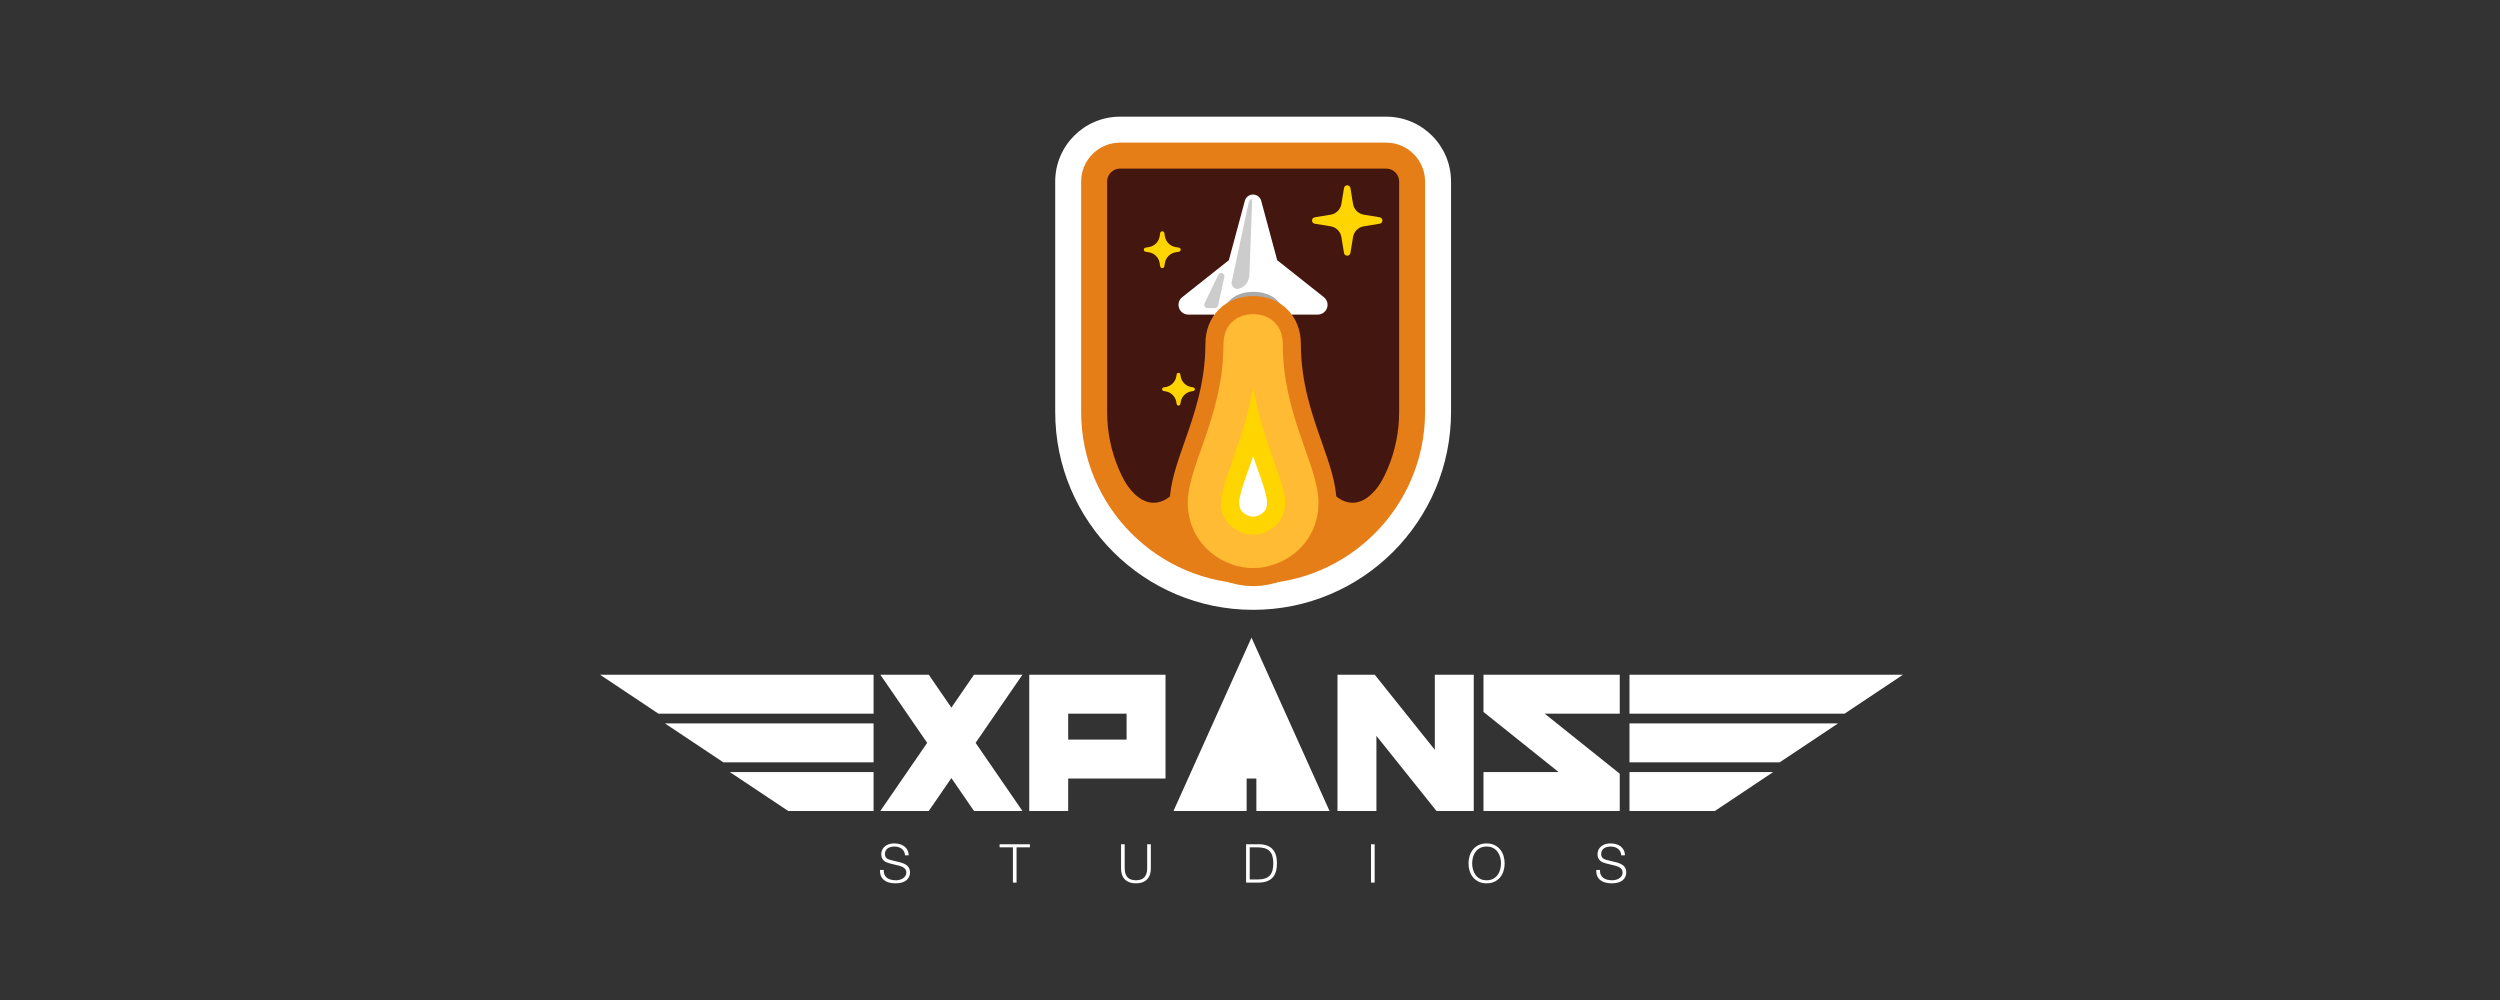 <svg width="300" height="120" viewBox="0 0 300 120" fill="none" xmlns="http://www.w3.org/2000/svg">
<rect x="0" y="0" width="300" height="120" fill="#333333" stroke="none"/>
<path fill-rule="evenodd" clip-rule="evenodd" d="M106.042 104.394C106.038 104.631 106.074 104.828 106.152 104.987C106.229 105.146 106.335 105.273 106.471 105.368C106.606 105.462 106.766 105.53 106.951 105.571C107.136 105.611 107.333 105.632 107.544 105.632C107.664 105.632 107.795 105.615 107.937 105.58C108.079 105.546 108.211 105.491 108.333 105.416C108.456 105.341 108.558 105.244 108.639 105.126C108.721 105.008 108.762 104.865 108.762 104.697C108.762 104.568 108.733 104.457 108.675 104.362C108.617 104.268 108.542 104.188 108.449 104.124C108.357 104.059 108.255 104.007 108.143 103.966C108.031 103.925 107.922 103.892 107.814 103.866L106.79 103.615C106.657 103.58 106.527 103.537 106.4 103.486C106.273 103.434 106.163 103.366 106.068 103.28C105.974 103.194 105.897 103.088 105.839 102.964C105.781 102.839 105.752 102.687 105.752 102.506C105.752 102.395 105.774 102.264 105.817 102.113C105.86 101.963 105.94 101.821 106.058 101.688C106.177 101.555 106.339 101.442 106.545 101.35C106.751 101.257 107.015 101.211 107.338 101.211C107.565 101.211 107.782 101.241 107.988 101.301C108.195 101.361 108.375 101.452 108.53 101.572C108.684 101.692 108.808 101.841 108.9 102.02C108.993 102.198 109.039 102.405 109.039 102.642H108.601C108.592 102.465 108.552 102.312 108.481 102.181C108.411 102.05 108.318 101.94 108.204 101.852C108.091 101.764 107.959 101.698 107.811 101.652C107.663 101.607 107.507 101.585 107.344 101.585C107.194 101.585 107.049 101.601 106.909 101.633C106.769 101.665 106.647 101.717 106.542 101.788C106.436 101.859 106.352 101.952 106.287 102.068C106.223 102.184 106.19 102.328 106.19 102.5C106.19 102.607 106.209 102.701 106.245 102.78C106.282 102.86 106.332 102.927 106.397 102.983C106.461 103.039 106.535 103.084 106.619 103.119C106.703 103.153 106.792 103.181 106.886 103.202L108.008 103.479C108.171 103.522 108.325 103.575 108.469 103.637C108.612 103.7 108.739 103.777 108.849 103.869C108.958 103.962 109.044 104.074 109.107 104.208C109.169 104.341 109.2 104.502 109.2 104.691C109.2 104.742 109.195 104.811 109.184 104.897C109.173 104.983 109.147 105.074 109.107 105.171C109.066 105.268 109.008 105.365 108.932 105.464C108.857 105.563 108.754 105.652 108.623 105.732C108.492 105.811 108.33 105.876 108.137 105.925C107.943 105.974 107.711 105.999 107.441 105.999C107.17 105.999 106.919 105.968 106.687 105.906C106.455 105.843 106.257 105.748 106.094 105.619C105.931 105.49 105.805 105.325 105.717 105.123C105.629 104.921 105.591 104.678 105.604 104.394H106.042ZM119.952 101.308H123.593V101.682H121.988V105.909H121.55V101.682H119.952V101.308ZM134.525 101.308H134.963V104.156C134.963 104.422 134.993 104.649 135.053 104.836C135.113 105.023 135.201 105.175 135.317 105.293C135.433 105.412 135.575 105.498 135.743 105.551C135.91 105.605 136.099 105.632 136.31 105.632C136.525 105.632 136.716 105.605 136.883 105.551C137.051 105.498 137.193 105.412 137.309 105.293C137.425 105.175 137.513 105.023 137.573 104.836C137.633 104.649 137.663 104.422 137.663 104.156V101.308H138.101V104.253C138.101 104.489 138.068 104.713 138.001 104.926C137.935 105.139 137.83 105.325 137.686 105.484C137.542 105.643 137.357 105.768 137.131 105.861C136.906 105.953 136.632 105.999 136.31 105.999C135.992 105.999 135.72 105.953 135.495 105.861C135.269 105.768 135.084 105.643 134.94 105.484C134.796 105.325 134.691 105.139 134.625 104.926C134.558 104.713 134.525 104.489 134.525 104.253V101.308ZM149.53 101.308H151.121C151.822 101.325 152.349 101.521 152.703 101.897C153.058 102.273 153.235 102.843 153.235 103.608C153.235 104.373 153.058 104.943 152.703 105.319C152.349 105.695 151.822 105.892 151.121 105.909H149.53V101.308ZM149.968 105.535H150.902C151.233 105.535 151.518 105.5 151.756 105.429C151.995 105.358 152.191 105.245 152.346 105.091C152.5 104.936 152.614 104.736 152.687 104.491C152.76 104.246 152.797 103.952 152.797 103.608C152.797 103.265 152.76 102.97 152.687 102.725C152.614 102.481 152.5 102.281 152.346 102.126C152.191 101.971 151.995 101.859 151.756 101.788C151.518 101.717 151.233 101.682 150.902 101.682H149.968V105.535ZM164.522 101.308H164.96V105.909H164.522V101.308ZM176.659 103.608C176.659 103.857 176.692 104.103 176.759 104.346C176.825 104.589 176.928 104.806 177.068 104.997C177.208 105.188 177.387 105.342 177.606 105.458C177.825 105.574 178.087 105.632 178.392 105.632C178.697 105.632 178.959 105.574 179.175 105.458C179.392 105.342 179.57 105.188 179.71 104.997C179.85 104.806 179.953 104.589 180.019 104.346C180.086 104.103 180.12 103.857 180.12 103.608C180.12 103.355 180.086 103.108 180.019 102.867C179.953 102.627 179.85 102.411 179.71 102.219C179.57 102.028 179.392 101.875 179.175 101.759C178.959 101.643 178.697 101.585 178.392 101.585C178.087 101.585 177.825 101.643 177.606 101.759C177.387 101.875 177.208 102.028 177.068 102.219C176.928 102.411 176.825 102.627 176.759 102.867C176.692 103.108 176.659 103.355 176.659 103.608ZM176.221 103.608C176.221 103.29 176.266 102.987 176.356 102.7C176.446 102.412 176.581 102.157 176.762 101.936C176.942 101.715 177.169 101.539 177.442 101.408C177.715 101.276 178.031 101.211 178.392 101.211C178.753 101.211 179.069 101.276 179.339 101.408C179.61 101.539 179.835 101.715 180.017 101.936C180.197 102.157 180.332 102.412 180.422 102.7C180.512 102.987 180.558 103.29 180.558 103.608C180.558 103.926 180.512 104.229 180.422 104.517C180.332 104.805 180.197 105.058 180.017 105.277C179.835 105.497 179.61 105.672 179.339 105.803C179.069 105.934 178.753 105.999 178.392 105.999C178.031 105.999 177.715 105.934 177.442 105.803C177.169 105.672 176.942 105.497 176.762 105.277C176.581 105.058 176.446 104.805 176.356 104.517C176.266 104.229 176.221 103.926 176.221 103.608ZM191.993 104.394C191.988 104.631 192.025 104.828 192.102 104.987C192.179 105.146 192.286 105.273 192.422 105.368C192.556 105.462 192.716 105.53 192.901 105.571C193.085 105.611 193.283 105.632 193.493 105.632C193.614 105.632 193.745 105.615 193.887 105.58C194.028 105.546 194.16 105.491 194.283 105.416C194.405 105.341 194.508 105.244 194.589 105.126C194.671 105.008 194.712 104.865 194.712 104.697C194.712 104.568 194.683 104.457 194.625 104.362C194.566 104.268 194.492 104.188 194.4 104.124C194.308 104.059 194.205 104.007 194.093 103.966C193.981 103.925 193.872 103.892 193.765 103.866L192.739 103.615C192.607 103.58 192.477 103.537 192.35 103.486C192.224 103.434 192.113 103.366 192.018 103.28C191.924 103.194 191.847 103.088 191.789 102.964C191.732 102.839 191.703 102.687 191.703 102.506C191.703 102.395 191.724 102.264 191.767 102.113C191.81 101.963 191.89 101.821 192.008 101.688C192.127 101.555 192.288 101.442 192.495 101.35C192.701 101.257 192.966 101.211 193.288 101.211C193.515 101.211 193.733 101.241 193.938 101.301C194.144 101.361 194.326 101.452 194.48 101.572C194.634 101.692 194.758 101.841 194.85 102.02C194.942 102.198 194.988 102.405 194.988 102.642H194.551C194.542 102.465 194.502 102.312 194.432 102.181C194.361 102.05 194.269 101.94 194.155 101.852C194.041 101.764 193.91 101.698 193.761 101.652C193.613 101.607 193.457 101.585 193.294 101.585C193.144 101.585 192.999 101.601 192.859 101.633C192.719 101.665 192.596 101.717 192.492 101.788C192.386 101.859 192.302 101.952 192.238 102.068C192.173 102.184 192.141 102.328 192.141 102.5C192.141 102.607 192.159 102.701 192.196 102.78C192.232 102.86 192.282 102.927 192.347 102.983C192.411 103.039 192.486 103.084 192.569 103.119C192.653 103.153 192.742 103.181 192.836 103.202L193.958 103.479C194.121 103.522 194.275 103.575 194.418 103.637C194.563 103.7 194.689 103.777 194.799 103.869C194.908 103.962 194.994 104.074 195.057 104.208C195.118 104.341 195.149 104.502 195.149 104.691C195.149 104.742 195.145 104.811 195.134 104.897C195.123 104.983 195.098 105.074 195.057 105.171C195.016 105.268 194.957 105.365 194.883 105.464C194.808 105.563 194.704 105.652 194.573 105.732C194.442 105.811 194.28 105.876 194.087 105.925C193.894 105.974 193.661 105.999 193.391 105.999C193.121 105.999 192.868 105.968 192.637 105.906C192.404 105.843 192.207 105.748 192.044 105.619C191.88 105.49 191.755 105.325 191.667 105.123C191.579 104.921 191.542 104.678 191.555 104.394H191.993Z" fill="white"/>
<path d="M104.44 93.035V96.93H94.701L88.861 93.035H104.44ZM211.501 93.035L205.661 96.93H195.927V93.035H211.501ZM111.246 81.356L114.166 85.604L117.086 81.356H121.953L116.599 89.143L121.953 96.93H117.086L114.166 92.683L111.246 96.93H106.379L111.733 89.143L106.379 81.356H111.246ZM193.98 81.355V85.249H184.248L193.98 93.035V96.929H178.408V93.035H188.14L178.408 85.249V81.355H193.98ZM139.473 81.356V93.035H127.793V96.928H123.899V81.356H139.473ZM164.78 81.356L172.567 91.088V81.356H176.461V96.928H172.567L164.78 87.196V96.928H160.887V81.356H164.78ZM150.18 77.463L158.94 96.928H151.153V93.035H149.207V96.928H141.42L150.18 77.463ZM104.44 87.196V91.09H86.913L81.073 87.196H104.44ZM219.288 87.196L213.448 91.09L195.927 91.09V87.196H219.288ZM135.58 85.249H127.793V89.142H135.58V85.249ZM104.44 81.356V85.251H79.125L73.285 81.356L104.44 81.356ZM227.074 81.356L221.235 85.25L195.927 85.251V81.356L227.074 81.356Z" fill="url(#paint0_linear_8026_4029)"/>
<path fill-rule="evenodd" clip-rule="evenodd" d="M104.83 92.645V97.319H94.584L87.576 92.645H104.83ZM212.787 92.645L205.78 97.319H195.538V92.645H212.787ZM116.882 80.966H122.693L117.072 89.142L122.693 97.319H116.882L114.166 93.369L111.451 97.319H105.639L111.261 89.142L105.639 80.966H111.451L114.166 84.916L116.882 80.966ZM194.37 80.965V85.637H185.358L194.37 92.848V97.318H178.019V92.645H187.031L178.019 85.435V80.965H194.37ZM139.863 80.966V93.424H128.183V97.317H123.511V80.966H139.863ZM135.191 85.638H128.183V88.753H135.191V85.638ZM164.968 80.966L172.179 89.978V80.966H176.85V97.317H172.381L165.17 88.305V97.317H160.498V80.966H164.968ZM150.18 76.514L159.543 97.317H150.764V93.424H149.597V97.317H140.818L150.18 76.514ZM104.83 86.806V91.479H86.796L79.788 86.806H104.83ZM220.574 86.806L213.566 91.478L195.538 91.479V86.806H220.574ZM104.83 80.966V85.639H79.008L72 80.966L104.83 80.966ZM195.538 80.966L228.362 80.966L221.353 85.638L195.538 85.639V80.966Z" fill="white"/>
<path fill-rule="evenodd" clip-rule="evenodd" d="M134.412 14H166.338C170.638 14 174.125 17.486 174.125 21.787V49.43C174.125 62.546 163.491 73.18 150.375 73.18C137.258 73.18 126.625 62.546 126.625 49.43V21.787C126.625 17.486 130.111 14 134.412 14Z" fill="white"/>
<path fill-rule="evenodd" clip-rule="evenodd" d="M134.41 17.115H166.337C168.916 17.115 171.008 19.207 171.008 21.787V49.43C171.008 60.827 161.77 70.065 150.373 70.065C138.977 70.065 129.738 60.827 129.738 49.43V21.787C129.738 19.207 131.83 17.115 134.41 17.115Z" fill="#E67E17"/>
<path fill-rule="evenodd" clip-rule="evenodd" d="M134.413 20.229H166.339C167.199 20.229 167.897 20.926 167.897 21.786V49.429C167.897 59.105 160.052 66.949 150.376 66.949C140.7 66.949 132.855 59.105 132.855 49.429V21.786C132.855 20.926 133.553 20.229 134.413 20.229Z" fill="url(#paint1_radial_8026_4029)"/>
<path fill-rule="evenodd" clip-rule="evenodd" d="M150.363 23.344C150.822 23.344 151.225 23.652 151.344 24.096L153.267 31.237C153.299 31.255 153.33 31.276 153.359 31.299L158.867 35.666C159.372 36.067 159.457 36.801 159.056 37.307C158.835 37.586 158.498 37.749 158.141 37.749H155.017C155.589 40.239 154.092 42.755 151.604 43.425C151.2 43.534 150.782 43.589 150.363 43.589C147.726 43.589 145.589 41.452 145.589 38.815C145.589 38.456 145.629 38.099 145.709 37.749L142.586 37.749C141.941 37.749 141.418 37.226 141.418 36.581C141.418 36.225 141.581 35.888 141.86 35.666L147.368 31.299C147.397 31.276 147.427 31.256 147.459 31.237L149.382 24.096C149.501 23.652 149.904 23.344 150.363 23.344Z" fill="white"/>
<path fill-rule="evenodd" clip-rule="evenodd" d="M146.197 32.974C146.275 32.812 146.455 32.724 146.631 32.764C146.841 32.81 146.974 33.018 146.928 33.228L146.168 36.666C146.128 36.844 145.97 36.971 145.788 36.971H144.889C144.831 36.971 144.773 36.958 144.72 36.932C144.527 36.839 144.445 36.606 144.539 36.413L146.197 32.974ZM150.157 23.897C150.217 23.899 150.263 23.949 150.261 24.009L149.927 33.015C149.9 33.755 149.416 34.401 148.714 34.635C148.595 34.675 148.467 34.682 148.344 34.656C147.964 34.574 147.722 34.2 147.804 33.821L149.824 24.392C149.862 24.216 149.949 24.055 150.077 23.928C150.098 23.907 150.127 23.895 150.157 23.897Z" fill="#CCCCCC"/>
<path fill-rule="evenodd" clip-rule="evenodd" d="M150.374 36.581C147.26 36.581 146.125 38.528 146.125 39.306C146.544 36.451 147.974 35.023 150.414 35.023C152.853 35.023 154.279 36.451 154.691 39.306C154.691 38.528 153.489 36.581 150.374 36.581Z" fill="#AAAAAA"/>
<path fill-rule="evenodd" clip-rule="evenodd" d="M150.376 37.361C152.712 37.361 154.138 38.618 154.258 40.087C155.816 59.164 162.445 65.394 166.728 56.05C166.728 65.004 157.014 67.337 150.376 67.34C143.738 67.337 134.023 65.004 134.023 56.05C138.306 65.394 144.936 59.164 146.493 40.087C146.613 38.618 148.04 37.361 150.376 37.361Z" fill="#E67E17"/>
<path fill-rule="evenodd" clip-rule="evenodd" d="M150.375 40.863C150.503 40.863 150.638 40.838 150.714 40.914C150.789 40.99 150.765 41.124 150.765 41.253C150.765 46.805 152.351 51.342 153.623 54.947C154.383 57.1 155.047 58.885 155.047 60.33C155.047 61.719 154.528 62.802 153.76 63.569C152.809 64.521 151.498 65.002 150.375 65.002C149.252 65.002 147.942 64.521 146.99 63.569C146.223 62.802 145.703 61.719 145.703 60.33C145.703 58.885 146.368 57.1 147.128 54.947C148.4 51.342 149.986 46.805 149.986 41.253C149.986 41.124 149.961 40.99 150.037 40.914C150.113 40.838 150.247 40.863 150.375 40.863Z" fill="white" stroke="#FFD500" stroke-width="6"/>
<path fill-rule="evenodd" clip-rule="evenodd" d="M150.375 38.527C151.271 38.527 151.918 38.815 152.366 39.263C152.809 39.706 153.101 40.349 153.101 41.253C153.101 46.493 154.626 50.77 155.826 54.169C156.696 56.634 157.383 58.682 157.383 60.33C157.383 62.435 156.571 64.062 155.412 65.221C153.996 66.637 152.043 67.338 150.375 67.338C148.708 67.338 146.754 66.637 145.339 65.221C144.18 64.062 143.367 62.435 143.367 60.33C143.367 58.682 144.055 56.634 144.925 54.169C146.125 50.77 147.65 46.493 147.65 41.253C147.65 40.349 147.941 39.706 148.385 39.263C148.833 38.815 149.48 38.527 150.375 38.527Z" stroke="#E67E17" stroke-width="6"/>
<path d="M148.818 41.253C148.818 40.215 149.357 39.695 150.375 39.695C151.394 39.695 151.933 40.215 151.933 41.253C151.933 50.208 156.215 56.437 156.215 60.33C156.215 64.224 152.906 66.17 150.375 66.17C147.845 66.17 144.535 64.224 144.535 60.33C144.535 56.437 148.818 50.208 148.818 41.253Z" stroke="#FFBB33" stroke-width="4"/>
<path fill-rule="evenodd" clip-rule="evenodd" d="M159.682 27.16L157.768 26.844C157.555 26.809 157.412 26.609 157.447 26.397C157.474 26.232 157.603 26.103 157.768 26.076L159.682 25.76C160.341 25.652 160.857 25.136 160.966 24.477L161.281 22.562C161.316 22.35 161.516 22.207 161.728 22.242C161.893 22.269 162.022 22.398 162.049 22.562L162.365 24.477C162.473 25.136 162.989 25.652 163.648 25.76L165.563 26.076C165.774 26.111 165.919 26.311 165.884 26.523C165.856 26.688 165.727 26.817 165.563 26.844L163.648 27.16C162.989 27.268 162.473 27.784 162.365 28.443L162.049 30.358C162.014 30.57 161.814 30.713 161.602 30.678C161.437 30.651 161.308 30.522 161.281 30.358L160.966 28.443C160.857 27.784 160.341 27.268 159.682 27.16Z" fill="#FFD500"/>
<path fill-rule="evenodd" clip-rule="evenodd" d="M137.874 30.276L137.472 30.21C137.335 30.187 137.243 30.058 137.265 29.921C137.283 29.815 137.366 29.732 137.472 29.714L137.874 29.648C138.533 29.54 139.049 29.023 139.158 28.365L139.224 27.962C139.247 27.826 139.376 27.733 139.513 27.755C139.619 27.773 139.702 27.856 139.72 27.962L139.786 28.365C139.895 29.023 140.411 29.54 141.07 29.648L141.472 29.714C141.609 29.737 141.701 29.866 141.679 30.003C141.661 30.109 141.578 30.192 141.472 30.21L141.07 30.276C140.411 30.385 139.895 30.901 139.786 31.56L139.72 31.962C139.697 32.099 139.568 32.191 139.431 32.169C139.325 32.151 139.242 32.068 139.224 31.962L139.158 31.56C139.049 30.901 138.533 30.385 137.874 30.276Z" fill="#FFD500"/>
<path fill-rule="evenodd" clip-rule="evenodd" d="M139.877 46.964L139.642 46.925C139.52 46.905 139.438 46.79 139.458 46.669C139.474 46.574 139.548 46.5 139.642 46.485L139.877 46.446C140.536 46.337 141.052 45.821 141.161 45.162L141.199 44.927C141.219 44.806 141.334 44.723 141.456 44.743C141.55 44.759 141.624 44.833 141.64 44.927L141.679 45.162C141.787 45.821 142.303 46.337 142.962 46.446L143.197 46.485C143.319 46.505 143.401 46.62 143.381 46.741C143.366 46.836 143.292 46.91 143.197 46.925L142.962 46.964C142.303 47.072 141.787 47.589 141.679 48.247L141.64 48.483C141.62 48.604 141.505 48.687 141.383 48.666C141.289 48.651 141.215 48.577 141.199 48.483L141.161 48.247C141.052 47.589 140.536 47.072 139.877 46.964Z" fill="#FFD500"/>
<defs>
<linearGradient id="paint0_linear_8026_4029" x1="15452.3" y1="1066.41" x2="311.934" y2="-850.1" gradientUnits="userSpaceOnUse">
<stop stop-color="#666666"/>
<stop offset="1" stop-color="white"/>
</linearGradient>
<radialGradient id="paint1_radial_8026_4029" cx="0" cy="0" r="1" gradientUnits="userSpaceOnUse" gradientTransform="translate(4804.75 -1304.16) rotate(-90) scale(3504.05 6229.46)">
<stop stop-color="#C43E2F"/>
<stop offset="1" stop-color="#2B0E0A"/>
</radialGradient>
</defs>
</svg>
